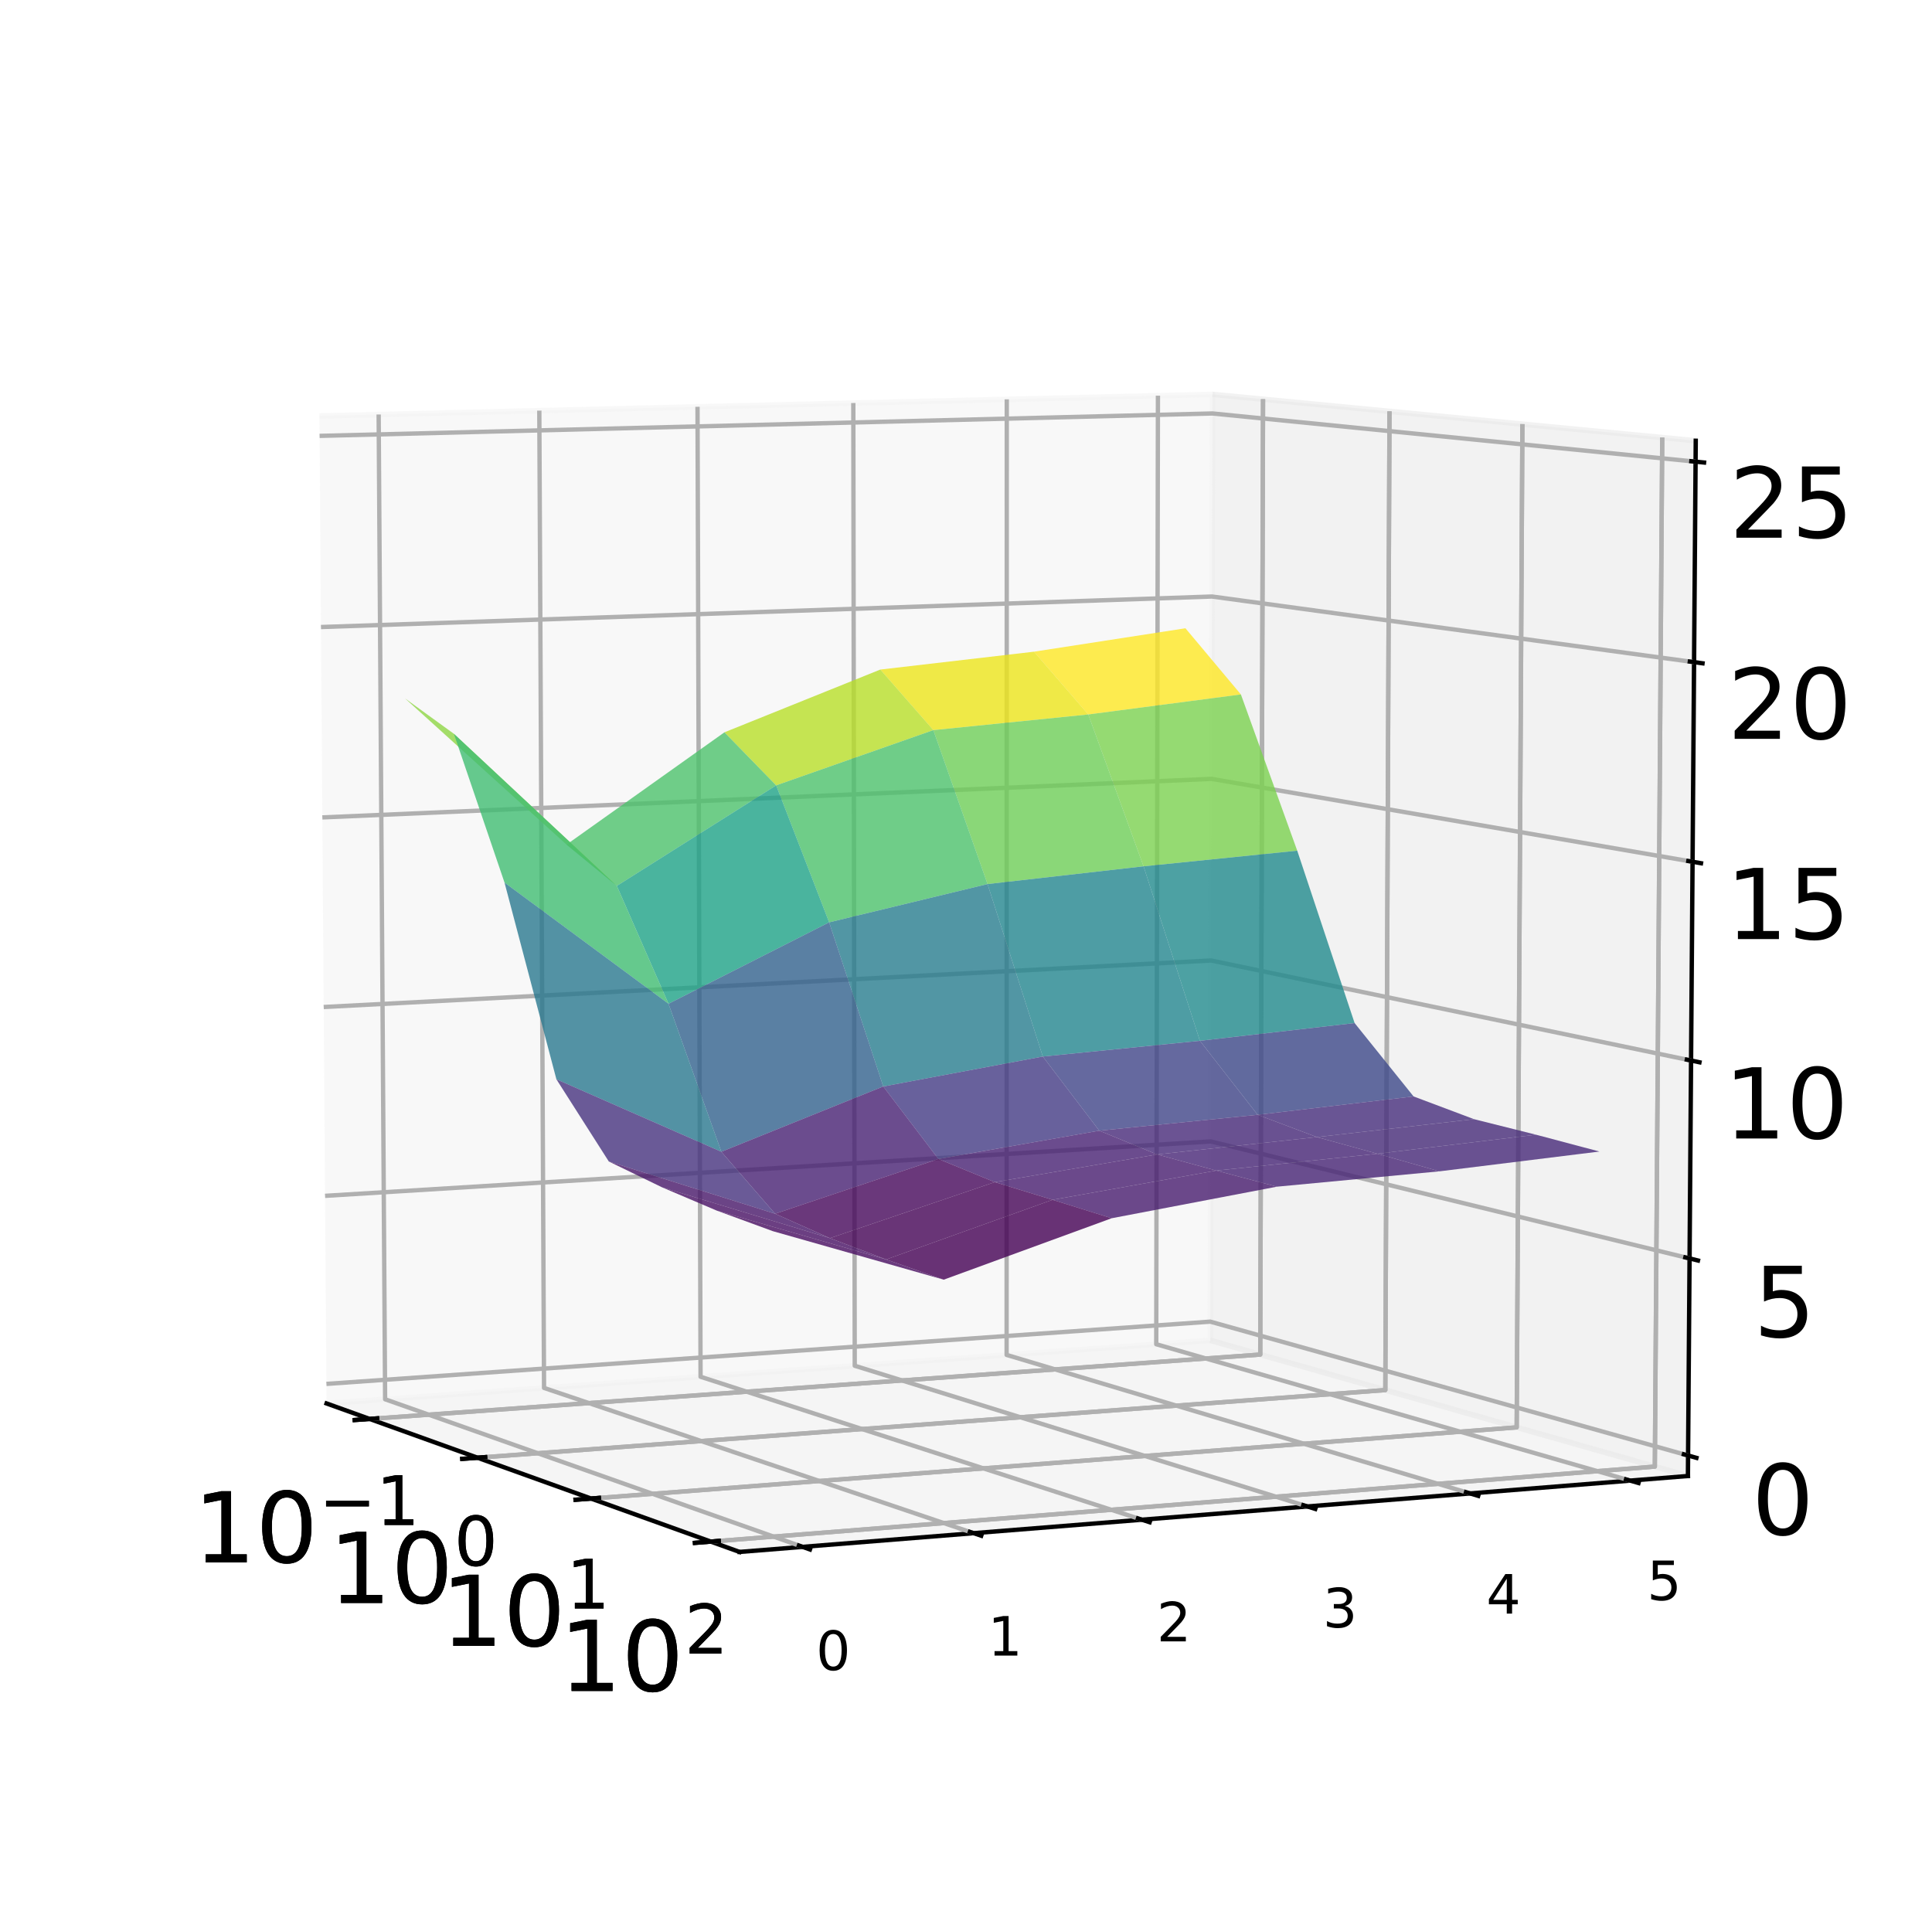 <?xml version="1.0" encoding="utf-8" standalone="no"?>
<!DOCTYPE svg PUBLIC "-//W3C//DTD SVG 1.1//EN"
  "http://www.w3.org/Graphics/SVG/1.1/DTD/svg11.dtd">
<!-- Created with matplotlib (http://matplotlib.org/) -->
<svg height="354pt" version="1.1" viewBox="0 0 356 354" width="356pt" xmlns="http://www.w3.org/2000/svg" xmlns:xlink="http://www.w3.org/1999/xlink">
 <defs>
  <style type="text/css">
*{stroke-linecap:butt;stroke-linejoin:round;}
  </style>
 </defs>
 <g id="figure_1">
  <g id="patch_1">
   <path d="M 0 354.04 
L 356.2 354.04 
L 356.2 0 
L 0 0 
z
" style="fill:#ffffff;"/>
  </g>
  <g id="patch_2">
   <path d="M 10.7 343.34 
L 345.5 343.34 
L 345.5 10.7 
L 10.7 10.7 
z
" style="fill:#ffffff;"/>
  </g>
  <g id="pane3d_1">
   <g id="patch_3">
    <path d="M 60.174 258.631 
L 223.006 247.007 
L 223.419 72.672 
L 58.865 76.647 
" style="fill:#f2f2f2;opacity:0.5;stroke:#f2f2f2;stroke-linejoin:miter;"/>
   </g>
  </g>
  <g id="pane3d_2">
   <g id="patch_4">
    <path d="M 223.006 247.007 
L 311.024 271.998 
L 312.465 81.222 
L 223.419 72.672 
" style="fill:#e6e6e6;opacity:0.5;stroke:#e6e6e6;stroke-linejoin:miter;"/>
   </g>
  </g>
  <g id="pane3d_3">
   <g id="patch_5">
    <path d="M 60.174 258.631 
L 136.268 285.991 
L 311.024 271.998 
L 223.006 247.007 
" style="fill:#ececec;opacity:0.5;stroke:#ececec;stroke-linejoin:miter;"/>
   </g>
  </g>
  <g id="axis3d_1">
   <g id="line2d_1">
    <path d="M 60.174 258.631 
L 136.268 285.991 
" style="fill:none;stroke:#000000;stroke-linecap:square;stroke-width:0.8;"/>
   </g>
   <g id="Line3DCollection_1">
    <path d="M 68.112 261.485 
L 232.221 249.623 
L 232.734 73.567 
" style="fill:none;stroke:#b0b0b0;stroke-width:0.8;"/>
    <path d="M 68.112 261.485 
L 232.221 249.623 
L 232.734 73.567 
" style="fill:none;stroke:#b0b0b0;stroke-width:0.8;"/>
    <path d="M 87.989 268.632 
L 255.265 256.166 
L 256.035 75.804 
" style="fill:none;stroke:#b0b0b0;stroke-width:0.8;"/>
    <path d="M 87.989 268.632 
L 255.265 256.166 
L 256.035 75.804 
" style="fill:none;stroke:#b0b0b0;stroke-width:0.8;"/>
    <path d="M 108.916 276.157 
L 279.471 263.039 
L 280.523 78.155 
" style="fill:none;stroke:#b0b0b0;stroke-width:0.8;"/>
    <path d="M 108.916 276.157 
L 279.471 263.039 
L 280.523 78.155 
" style="fill:none;stroke:#b0b0b0;stroke-width:0.8;"/>
    <path d="M 130.978 284.089 
L 304.929 270.268 
L 306.292 80.629 
" style="fill:none;stroke:#b0b0b0;stroke-width:0.8;"/>
    <path d="M 130.978 284.089 
L 304.929 270.268 
L 306.292 80.629 
" style="fill:none;stroke:#b0b0b0;stroke-width:0.8;"/>
   </g>
   <g id="xtick_1">
    <g id="line2d_2">
     <path d="M 69.483 261.386 
L 65.367 261.683 
" style="fill:none;stroke:#000000;stroke-linecap:square;stroke-width:0.8;"/>
    </g>
    <g id="text_1">
     <!-- $10^{-1}$ -->
     <defs>
      <path d="M 12.406 8.297 
L 28.516 8.297 
L 28.516 63.922 
L 10.984 60.406 
L 10.984 69.391 
L 28.422 72.906 
L 38.281 72.906 
L 38.281 8.297 
L 54.391 8.297 
L 54.391 0 
L 12.406 0 
z
" id="DejaVuSans-31"/>
      <path d="M 31.781 66.406 
Q 24.172 66.406 20.328 58.906 
Q 16.5 51.422 16.5 36.375 
Q 16.5 21.391 20.328 13.891 
Q 24.172 6.391 31.781 6.391 
Q 39.453 6.391 43.281 13.891 
Q 47.125 21.391 47.125 36.375 
Q 47.125 51.422 43.281 58.906 
Q 39.453 66.406 31.781 66.406 
z
M 31.781 74.219 
Q 44.047 74.219 50.516 64.516 
Q 56.984 54.828 56.984 36.375 
Q 56.984 17.969 50.516 8.266 
Q 44.047 -1.422 31.781 -1.422 
Q 19.531 -1.422 13.062 8.266 
Q 6.594 17.969 6.594 36.375 
Q 6.594 54.828 13.062 64.516 
Q 19.531 74.219 31.781 74.219 
z
" id="DejaVuSans-30"/>
      <path d="M 10.594 35.5 
L 73.188 35.5 
L 73.188 27.203 
L 10.594 27.203 
z
" id="DejaVuSans-2212"/>
     </defs>
     <g transform="translate(35.675 288.046)scale(0.18 -0.18)">
      <use transform="translate(0 0.684)" xlink:href="#DejaVuSans-31"/>
      <use transform="translate(63.623 0.684)" xlink:href="#DejaVuSans-30"/>
      <use transform="translate(128.203 38.966)scale(0.7)" xlink:href="#DejaVuSans-2212"/>
      <use transform="translate(186.855 38.966)scale(0.7)" xlink:href="#DejaVuSans-31"/>
     </g>
    </g>
   </g>
   <g id="xtick_2">
    <g id="line2d_3">
     <path d="M 69.483 261.386 
L 65.367 261.683 
" style="fill:none;stroke:#000000;stroke-linecap:square;stroke-width:0.8;"/>
    </g>
    <g id="text_2">
     <!-- $10^{-1}$ -->
     <g transform="translate(35.675 288.046)scale(0.18 -0.18)">
      <use transform="translate(0 0.684)" xlink:href="#DejaVuSans-31"/>
      <use transform="translate(63.623 0.684)" xlink:href="#DejaVuSans-30"/>
      <use transform="translate(128.203 38.966)scale(0.7)" xlink:href="#DejaVuSans-2212"/>
      <use transform="translate(186.855 38.966)scale(0.7)" xlink:href="#DejaVuSans-31"/>
     </g>
    </g>
   </g>
   <g id="xtick_3">
    <g id="line2d_4">
     <path d="M 89.388 268.528 
L 85.188 268.841 
" style="fill:none;stroke:#000000;stroke-linecap:square;stroke-width:0.8;"/>
    </g>
    <g id="text_3">
     <!-- $10^{0}$ -->
     <g transform="translate(60.618 295.541)scale(0.18 -0.18)">
      <use transform="translate(0 0.766)" xlink:href="#DejaVuSans-31"/>
      <use transform="translate(63.623 0.766)" xlink:href="#DejaVuSans-30"/>
      <use transform="translate(128.203 39.047)scale(0.7)" xlink:href="#DejaVuSans-30"/>
     </g>
    </g>
   </g>
   <g id="xtick_4">
    <g id="line2d_5">
     <path d="M 89.388 268.528 
L 85.188 268.841 
" style="fill:none;stroke:#000000;stroke-linecap:square;stroke-width:0.8;"/>
    </g>
    <g id="text_4">
     <!-- $10^{0}$ -->
     <g transform="translate(60.618 295.541)scale(0.18 -0.18)">
      <use transform="translate(0 0.766)" xlink:href="#DejaVuSans-31"/>
      <use transform="translate(63.623 0.766)" xlink:href="#DejaVuSans-30"/>
      <use transform="translate(128.203 39.047)scale(0.7)" xlink:href="#DejaVuSans-30"/>
     </g>
    </g>
   </g>
   <g id="xtick_5">
    <g id="line2d_6">
     <path d="M 110.344 276.047 
L 106.057 276.376 
" style="fill:none;stroke:#000000;stroke-linecap:square;stroke-width:0.8;"/>
    </g>
    <g id="text_5">
     <!-- $10^{1}$ -->
     <g transform="translate(81.289 303.434)scale(0.18 -0.18)">
      <use transform="translate(0 0.684)" xlink:href="#DejaVuSans-31"/>
      <use transform="translate(63.623 0.684)" xlink:href="#DejaVuSans-30"/>
      <use transform="translate(128.203 38.966)scale(0.7)" xlink:href="#DejaVuSans-31"/>
     </g>
    </g>
   </g>
   <g id="xtick_6">
    <g id="line2d_7">
     <path d="M 110.344 276.047 
L 106.057 276.376 
" style="fill:none;stroke:#000000;stroke-linecap:square;stroke-width:0.8;"/>
    </g>
    <g id="text_6">
     <!-- $10^{1}$ -->
     <g transform="translate(81.289 303.434)scale(0.18 -0.18)">
      <use transform="translate(0 0.684)" xlink:href="#DejaVuSans-31"/>
      <use transform="translate(63.623 0.684)" xlink:href="#DejaVuSans-30"/>
      <use transform="translate(128.203 38.966)scale(0.7)" xlink:href="#DejaVuSans-31"/>
     </g>
    </g>
   </g>
   <g id="xtick_7">
    <g id="line2d_8">
     <path d="M 132.436 283.973 
L 128.058 284.321 
" style="fill:none;stroke:#000000;stroke-linecap:square;stroke-width:0.8;"/>
    </g>
    <g id="text_7">
     <!-- $10^{2}$ -->
     <defs>
      <path d="M 19.188 8.297 
L 53.609 8.297 
L 53.609 0 
L 7.328 0 
L 7.328 8.297 
Q 12.938 14.109 22.625 23.891 
Q 32.328 33.688 34.812 36.531 
Q 39.547 41.844 41.422 45.531 
Q 43.312 49.219 43.312 52.781 
Q 43.312 58.594 39.234 62.25 
Q 35.156 65.922 28.609 65.922 
Q 23.969 65.922 18.812 64.312 
Q 13.672 62.703 7.812 59.422 
L 7.812 69.391 
Q 13.766 71.781 18.938 73 
Q 24.125 74.219 28.422 74.219 
Q 39.75 74.219 46.484 68.547 
Q 53.219 62.891 53.219 53.422 
Q 53.219 48.922 51.531 44.891 
Q 49.859 40.875 45.406 35.406 
Q 44.188 33.984 37.641 27.219 
Q 31.109 20.453 19.188 8.297 
z
" id="DejaVuSans-32"/>
     </defs>
     <g transform="translate(103.084 311.755)scale(0.18 -0.18)">
      <use transform="translate(0 0.766)" xlink:href="#DejaVuSans-31"/>
      <use transform="translate(63.623 0.766)" xlink:href="#DejaVuSans-30"/>
      <use transform="translate(128.203 39.047)scale(0.7)" xlink:href="#DejaVuSans-32"/>
     </g>
    </g>
   </g>
   <g id="xtick_8">
    <g id="line2d_9">
     <path d="M 132.436 283.973 
L 128.058 284.321 
" style="fill:none;stroke:#000000;stroke-linecap:square;stroke-width:0.8;"/>
    </g>
    <g id="text_8">
     <!-- $10^{2}$ -->
     <g transform="translate(103.084 311.755)scale(0.18 -0.18)">
      <use transform="translate(0 0.766)" xlink:href="#DejaVuSans-31"/>
      <use transform="translate(63.623 0.766)" xlink:href="#DejaVuSans-30"/>
      <use transform="translate(128.203 39.047)scale(0.7)" xlink:href="#DejaVuSans-32"/>
     </g>
    </g>
   </g>
  </g>
  <g id="axis3d_2">
   <g id="line2d_10">
    <path d="M 311.024 271.998 
L 136.268 285.991 
" style="fill:none;stroke:#000000;stroke-linecap:square;stroke-width:0.8;"/>
   </g>
   <g id="Line3DCollection_2">
    <path d="M 69.773 76.383 
L 70.963 257.861 
L 147.892 285.06 
" style="fill:none;stroke:#b0b0b0;stroke-width:0.8;"/>
    <path d="M 99.376 75.668 
L 100.248 255.77 
L 179.412 282.537 
" style="fill:none;stroke:#b0b0b0;stroke-width:0.8;"/>
    <path d="M 128.527 74.964 
L 129.089 253.711 
L 210.409 280.055 
" style="fill:none;stroke:#b0b0b0;stroke-width:0.8;"/>
    <path d="M 157.236 74.271 
L 157.498 251.683 
L 240.895 277.614 
" style="fill:none;stroke:#b0b0b0;stroke-width:0.8;"/>
    <path d="M 185.513 73.588 
L 185.483 249.685 
L 270.884 275.212 
" style="fill:none;stroke:#b0b0b0;stroke-width:0.8;"/>
    <path d="M 213.367 72.915 
L 213.055 247.717 
L 300.387 272.85 
" style="fill:none;stroke:#b0b0b0;stroke-width:0.8;"/>
   </g>
   <g id="xtick_9">
    <g id="line2d_11">
     <path d="M 147.216 284.821 
L 149.247 285.539 
" style="fill:none;stroke:#000000;stroke-linecap:square;stroke-width:0.8;"/>
    </g>
    <g id="text_9">
     <!-- 0 -->
     <g transform="translate(150.365 307.762)scale(0.1 -0.1)">
      <use xlink:href="#DejaVuSans-30"/>
     </g>
    </g>
   </g>
   <g id="xtick_10">
    <g id="line2d_12">
     <path d="M 178.717 282.302 
L 180.806 283.008 
" style="fill:none;stroke:#000000;stroke-linecap:square;stroke-width:0.8;"/>
    </g>
    <g id="text_10">
     <!-- 1 -->
     <g transform="translate(182.02 305.096)scale(0.1 -0.1)">
      <use xlink:href="#DejaVuSans-31"/>
     </g>
    </g>
   </g>
   <g id="xtick_11">
    <g id="line2d_13">
     <path d="M 209.696 279.824 
L 211.839 280.518 
" style="fill:none;stroke:#000000;stroke-linecap:square;stroke-width:0.8;"/>
    </g>
    <g id="text_11">
     <!-- 2 -->
     <g transform="translate(213.146 302.475)scale(0.1 -0.1)">
      <use xlink:href="#DejaVuSans-32"/>
     </g>
    </g>
   </g>
   <g id="xtick_12">
    <g id="line2d_14">
     <path d="M 240.164 277.386 
L 242.361 278.069 
" style="fill:none;stroke:#000000;stroke-linecap:square;stroke-width:0.8;"/>
    </g>
    <g id="text_12">
     <!-- 3 -->
     <defs>
      <path d="M 40.578 39.312 
Q 47.656 37.797 51.625 33 
Q 55.609 28.219 55.609 21.188 
Q 55.609 10.406 48.188 4.484 
Q 40.766 -1.422 27.094 -1.422 
Q 22.516 -1.422 17.656 -0.516 
Q 12.797 0.391 7.625 2.203 
L 7.625 11.719 
Q 11.719 9.328 16.594 8.109 
Q 21.484 6.891 26.812 6.891 
Q 36.078 6.891 40.938 10.547 
Q 45.797 14.203 45.797 21.188 
Q 45.797 27.641 41.281 31.266 
Q 36.766 34.906 28.719 34.906 
L 20.219 34.906 
L 20.219 43.016 
L 29.109 43.016 
Q 36.375 43.016 40.234 45.922 
Q 44.094 48.828 44.094 54.297 
Q 44.094 59.906 40.109 62.906 
Q 36.141 65.922 28.719 65.922 
Q 24.656 65.922 20.016 65.031 
Q 15.375 64.156 9.812 62.312 
L 9.812 71.094 
Q 15.438 72.656 20.344 73.438 
Q 25.25 74.219 29.594 74.219 
Q 40.828 74.219 47.359 69.109 
Q 53.906 64.016 53.906 55.328 
Q 53.906 49.266 50.438 45.094 
Q 46.969 40.922 40.578 39.312 
z
" id="DejaVuSans-33"/>
     </defs>
     <g transform="translate(243.756 299.898)scale(0.1 -0.1)">
      <use xlink:href="#DejaVuSans-33"/>
     </g>
    </g>
   </g>
   <g id="xtick_13">
    <g id="line2d_15">
     <path d="M 270.136 274.989 
L 272.384 275.661 
" style="fill:none;stroke:#000000;stroke-linecap:square;stroke-width:0.8;"/>
    </g>
    <g id="text_13">
     <!-- 4 -->
     <defs>
      <path d="M 37.797 64.312 
L 12.891 25.391 
L 37.797 25.391 
z
M 35.203 72.906 
L 47.609 72.906 
L 47.609 25.391 
L 58.016 25.391 
L 58.016 17.188 
L 47.609 17.188 
L 47.609 0 
L 37.797 0 
L 37.797 17.188 
L 4.891 17.188 
L 4.891 26.703 
z
" id="DejaVuSans-34"/>
     </defs>
     <g transform="translate(273.864 297.362)scale(0.1 -0.1)">
      <use xlink:href="#DejaVuSans-34"/>
     </g>
    </g>
   </g>
   <g id="xtick_14">
    <g id="line2d_16">
     <path d="M 299.622 272.63 
L 301.919 273.291 
" style="fill:none;stroke:#000000;stroke-linecap:square;stroke-width:0.8;"/>
    </g>
    <g id="text_14">
     <!-- 5 -->
     <defs>
      <path d="M 10.797 72.906 
L 49.516 72.906 
L 49.516 64.594 
L 19.828 64.594 
L 19.828 46.734 
Q 21.969 47.469 24.109 47.828 
Q 26.266 48.188 28.422 48.188 
Q 40.625 48.188 47.75 41.5 
Q 54.891 34.812 54.891 23.391 
Q 54.891 11.625 47.562 5.094 
Q 40.234 -1.422 26.906 -1.422 
Q 22.312 -1.422 17.547 -0.641 
Q 12.797 0.141 7.719 1.703 
L 7.719 11.625 
Q 12.109 9.234 16.797 8.062 
Q 21.484 6.891 26.703 6.891 
Q 35.156 6.891 40.078 11.328 
Q 45.016 15.766 45.016 23.391 
Q 45.016 31 40.078 35.438 
Q 35.156 39.891 26.703 39.891 
Q 22.75 39.891 18.812 39.016 
Q 14.891 38.141 10.797 36.281 
z
" id="DejaVuSans-35"/>
     </defs>
     <g transform="translate(303.482 294.868)scale(0.1 -0.1)">
      <use xlink:href="#DejaVuSans-35"/>
     </g>
    </g>
   </g>
  </g>
  <g id="axis3d_3">
   <g id="line2d_17">
    <path d="M 311.024 271.998 
L 312.465 81.222 
" style="fill:none;stroke:#000000;stroke-linecap:square;stroke-width:0.8;"/>
   </g>
   <g id="Line3DCollection_3">
    <path d="M 311.053 268.224 
L 223.014 243.555 
L 60.149 255.029 
" style="fill:none;stroke:#b0b0b0;stroke-width:0.8;"/>
    <path d="M 311.327 231.908 
L 223.092 210.344 
L 59.899 220.373 
" style="fill:none;stroke:#b0b0b0;stroke-width:0.8;"/>
    <path d="M 311.602 195.436 
L 223.172 177.003 
L 59.649 185.575 
" style="fill:none;stroke:#b0b0b0;stroke-width:0.8;"/>
    <path d="M 311.879 158.808 
L 223.251 143.531 
L 59.397 150.635 
" style="fill:none;stroke:#b0b0b0;stroke-width:0.8;"/>
    <path d="M 312.157 122.023 
L 223.331 109.929 
L 59.145 115.552 
" style="fill:none;stroke:#b0b0b0;stroke-width:0.8;"/>
    <path d="M 312.435 85.079 
L 223.411 76.194 
L 58.892 80.325 
" style="fill:none;stroke:#b0b0b0;stroke-width:0.8;"/>
   </g>
   <g id="xtick_15">
    <g id="line2d_18">
     <path d="M 310.282 268.008 
L 312.597 268.657 
" style="fill:none;stroke:#000000;stroke-linecap:square;stroke-width:0.8;"/>
    </g>
    <g id="text_15">
     <!-- 0 -->
     <g transform="translate(322.79 282.82)scale(0.18 -0.18)">
      <use xlink:href="#DejaVuSans-30"/>
     </g>
    </g>
   </g>
   <g id="xtick_16">
    <g id="line2d_19">
     <path d="M 310.555 231.719 
L 312.875 232.286 
" style="fill:none;stroke:#000000;stroke-linecap:square;stroke-width:0.8;"/>
    </g>
    <g id="text_16">
     <!-- 5 -->
     <g transform="translate(323.103 246.388)scale(0.18 -0.18)">
      <use xlink:href="#DejaVuSans-35"/>
     </g>
    </g>
   </g>
   <g id="xtick_17">
    <g id="line2d_20">
     <path d="M 310.828 195.275 
L 313.154 195.76 
" style="fill:none;stroke:#000000;stroke-linecap:square;stroke-width:0.8;"/>
    </g>
    <g id="text_17">
     <!-- 10 -->
     <g transform="translate(317.69 209.8)scale(0.18 -0.18)">
      <use xlink:href="#DejaVuSans-31"/>
      <use x="63.623" xlink:href="#DejaVuSans-30"/>
     </g>
    </g>
   </g>
   <g id="xtick_18">
    <g id="line2d_21">
     <path d="M 311.103 158.675 
L 313.435 159.077 
" style="fill:none;stroke:#000000;stroke-linecap:square;stroke-width:0.8;"/>
    </g>
    <g id="text_18">
     <!-- 15 -->
     <g transform="translate(318.005 173.055)scale(0.18 -0.18)">
      <use xlink:href="#DejaVuSans-31"/>
      <use x="63.623" xlink:href="#DejaVuSans-35"/>
     </g>
    </g>
   </g>
   <g id="xtick_19">
    <g id="line2d_22">
     <path d="M 311.379 121.917 
L 313.716 122.235 
" style="fill:none;stroke:#000000;stroke-linecap:square;stroke-width:0.8;"/>
    </g>
    <g id="text_19">
     <!-- 20 -->
     <g transform="translate(318.322 136.151)scale(0.18 -0.18)">
      <use xlink:href="#DejaVuSans-32"/>
      <use x="63.623" xlink:href="#DejaVuSans-30"/>
     </g>
    </g>
   </g>
   <g id="xtick_20">
    <g id="line2d_23">
     <path d="M 311.656 85.001 
L 313.999 85.235 
" style="fill:none;stroke:#000000;stroke-linecap:square;stroke-width:0.8;"/>
    </g>
    <g id="text_20">
     <!-- 25 -->
     <g transform="translate(318.64 99.087)scale(0.18 -0.18)">
      <use xlink:href="#DejaVuSans-32"/>
      <use x="63.623" xlink:href="#DejaVuSans-35"/>
     </g>
    </g>
   </g>
  </g>
  <g id="axes_1">
   <g id="Poly3DCollection_1">
    <path clip-path="url(#pb7a09d6936)" d="M 190.53 120.094 
L 218.436 115.779 
L 228.655 127.975 
L 200.532 131.664 
L 190.53 120.094 
z
" style="fill:#fde725;fill-opacity:0.8;"/>
    <path clip-path="url(#pb7a09d6936)" d="M 162.21 123.389 
L 190.53 120.094 
L 200.532 131.664 
L 171.984 134.55 
L 162.21 123.389 
z
" style="fill:#ece51b;fill-opacity:0.8;"/>
    <path clip-path="url(#pb7a09d6936)" d="M 200.532 131.664 
L 228.655 127.975 
L 239.035 156.766 
L 210.72 159.649 
L 200.532 131.664 
z
" style="fill:#7cd250;fill-opacity:0.8;"/>
    <path clip-path="url(#pb7a09d6936)" d="M 133.487 134.953 
L 162.21 123.389 
L 171.984 134.55 
L 143.017 144.731 
L 133.487 134.953 
z
" style="fill:#b8de29;fill-opacity:0.8;"/>
    <path clip-path="url(#pb7a09d6936)" d="M 171.984 134.55 
L 200.532 131.664 
L 210.72 159.649 
L 181.971 162.919 
L 171.984 134.55 
z
" style="fill:#6ece58;fill-opacity:0.8;"/>
    <path clip-path="url(#pb7a09d6936)" d="M 210.72 159.649 
L 239.035 156.766 
L 249.608 188.532 
L 221.101 191.802 
L 210.72 159.649 
z
" style="fill:#228b8d;fill-opacity:0.8;"/>
    <path clip-path="url(#pb7a09d6936)" d="M 104.396 155.642 
L 133.487 134.953 
L 143.017 144.731 
L 113.662 163.254 
L 104.396 155.642 
z
" style="fill:#4cc26c;fill-opacity:0.8;"/>
    <path clip-path="url(#pb7a09d6936)" d="M 143.017 144.731 
L 171.984 134.55 
L 181.971 162.919 
L 152.784 169.974 
L 143.017 144.731 
z
" style="fill:#4cc26c;fill-opacity:0.8;"/>
    <path clip-path="url(#pb7a09d6936)" d="M 181.971 162.919 
L 210.72 159.649 
L 221.101 191.802 
L 192.153 194.701 
L 181.971 162.919 
z
" style="fill:#24868e;fill-opacity:0.8;"/>
    <path clip-path="url(#pb7a09d6936)" d="M 221.101 191.802 
L 249.608 188.532 
L 260.472 202.053 
L 231.739 205.437 
L 221.101 191.802 
z
" style="fill:#3e4989;fill-opacity:0.8;"/>
    <path clip-path="url(#pb7a09d6936)" d="M 74.62 128.695 
L 104.396 155.642 
L 113.662 163.254 
L 83.635 135.223 
L 74.62 128.695 
z
" style="fill:#8ed645;fill-opacity:0.8;"/>
    <path clip-path="url(#pb7a09d6936)" d="M 113.662 163.254 
L 143.017 144.731 
L 152.784 169.974 
L 123.184 184.977 
L 113.662 163.254 
z
" style="fill:#1fa287;fill-opacity:0.8;"/>
    <path clip-path="url(#pb7a09d6936)" d="M 152.784 169.974 
L 181.971 162.919 
L 192.153 194.701 
L 162.755 200.217 
L 152.784 169.974 
z
" style="fill:#287d8e;fill-opacity:0.8;"/>
    <path clip-path="url(#pb7a09d6936)" d="M 192.153 194.701 
L 221.101 191.802 
L 231.739 205.437 
L 202.558 208.364 
L 192.153 194.701 
z
" style="fill:#404588;fill-opacity:0.8;"/>
    <path clip-path="url(#pb7a09d6936)" d="M 83.635 135.223 
L 113.662 163.254 
L 123.184 184.977 
L 92.965 162.645 
L 83.635 135.223 
z
" style="fill:#40bd72;fill-opacity:0.8;"/>
    <path clip-path="url(#pb7a09d6936)" d="M 231.739 205.437 
L 260.472 202.053 
L 271.622 206.245 
L 242.646 209.542 
L 231.739 205.437 
z
" style="fill:#472f7d;fill-opacity:0.8;"/>
    <path clip-path="url(#pb7a09d6936)" d="M 123.184 184.977 
L 152.784 169.974 
L 162.755 200.217 
L 132.921 212.249 
L 123.184 184.977 
z
" style="fill:#33628d;fill-opacity:0.8;"/>
    <path clip-path="url(#pb7a09d6936)" d="M 162.755 200.217 
L 192.153 194.701 
L 202.558 208.364 
L 172.916 213.582 
L 162.755 200.217 
z
" style="fill:#443b84;fill-opacity:0.8;"/>
    <path clip-path="url(#pb7a09d6936)" d="M 202.558 208.364 
L 231.739 205.437 
L 242.646 209.542 
L 213.211 212.746 
L 202.558 208.364 
z
" style="fill:#472a7a;fill-opacity:0.8;"/>
    <path clip-path="url(#pb7a09d6936)" d="M 92.965 162.645 
L 123.184 184.977 
L 132.921 212.249 
L 102.525 198.892 
L 92.965 162.645 
z
" style="fill:#2a788e;fill-opacity:0.8;"/>
    <path clip-path="url(#pb7a09d6936)" d="M 242.646 209.542 
L 271.622 206.245 
L 283.038 209.106 
L 253.812 212.613 
L 242.646 209.542 
z
" style="fill:#472c7a;fill-opacity:0.8;"/>
    <path clip-path="url(#pb7a09d6936)" d="M 132.921 212.249 
L 162.755 200.217 
L 172.916 213.582 
L 142.82 223.67 
L 132.921 212.249 
z
" style="fill:#482173;fill-opacity:0.8;"/>
    <path clip-path="url(#pb7a09d6936)" d="M 172.916 213.582 
L 202.558 208.364 
L 213.211 212.746 
L 183.305 217.845 
L 172.916 213.582 
z
" style="fill:#482173;fill-opacity:0.8;"/>
    <path clip-path="url(#pb7a09d6936)" d="M 213.211 212.746 
L 242.646 209.542 
L 253.812 212.613 
L 224.118 215.716 
L 213.211 212.746 
z
" style="fill:#482677;fill-opacity:0.8;"/>
    <path clip-path="url(#pb7a09d6936)" d="M 102.525 198.892 
L 132.921 212.249 
L 142.82 223.67 
L 112.183 214.042 
L 102.525 198.892 
z
" style="fill:#46327e;fill-opacity:0.8;"/>
    <path clip-path="url(#pb7a09d6936)" d="M 253.812 212.613 
L 283.038 209.106 
L 294.724 212.209 
L 265.243 215.856 
L 253.812 212.613 
z
" style="fill:#472a7a;fill-opacity:0.8;"/>
    <path clip-path="url(#pb7a09d6936)" d="M 142.82 223.67 
L 172.916 213.582 
L 183.305 217.845 
L 152.932 228.171 
L 142.82 223.67 
z
" style="fill:#46085c;fill-opacity:0.8;"/>
    <path clip-path="url(#pb7a09d6936)" d="M 183.305 217.845 
L 213.211 212.746 
L 224.118 215.716 
L 193.941 221.102 
L 183.305 217.845 
z
" style="fill:#481d6f;fill-opacity:0.8;"/>
    <path clip-path="url(#pb7a09d6936)" d="M 224.118 215.716 
L 253.812 212.613 
L 265.243 215.856 
L 235.287 218.685 
L 224.118 215.716 
z
" style="fill:#482576;fill-opacity:0.8;"/>
    <path clip-path="url(#pb7a09d6936)" d="M 112.183 214.042 
L 142.82 223.67 
L 152.932 228.171 
L 122.021 218.815 
L 112.183 214.042 
z
" style="fill:#481769;fill-opacity:0.8;"/>
    <path clip-path="url(#pb7a09d6936)" d="M 152.932 228.171 
L 183.305 217.845 
L 193.941 221.102 
L 163.286 232.094 
L 152.932 228.171 
z
" style="fill:#450457;fill-opacity:0.8;"/>
    <path clip-path="url(#pb7a09d6936)" d="M 193.941 221.102 
L 224.118 215.716 
L 235.287 218.685 
L 204.835 224.503 
L 193.941 221.102 
z
" style="fill:#481c6e;fill-opacity:0.8;"/>
    <path clip-path="url(#pb7a09d6936)" d="M 122.021 218.815 
L 152.932 228.171 
L 163.286 232.094 
L 132.094 223.101 
L 122.021 218.815 
z
" style="fill:#471164;fill-opacity:0.8;"/>
    <path clip-path="url(#pb7a09d6936)" d="M 163.286 232.094 
L 193.941 221.102 
L 204.835 224.503 
L 173.891 235.822 
L 163.286 232.094 
z
" style="fill:#440154;fill-opacity:0.8;"/>
    <path clip-path="url(#pb7a09d6936)" d="M 132.094 223.101 
L 163.286 232.094 
L 173.891 235.822 
L 142.413 226.884 
L 132.094 223.101 
z
" style="fill:#470d60;fill-opacity:0.8;"/>
   </g>
  </g>
 </g>
 <defs>
  <clipPath id="pb7a09d6936">
   <rect height="332.64" width="334.8" x="10.7" y="10.7"/>
  </clipPath>
 </defs>
</svg>
